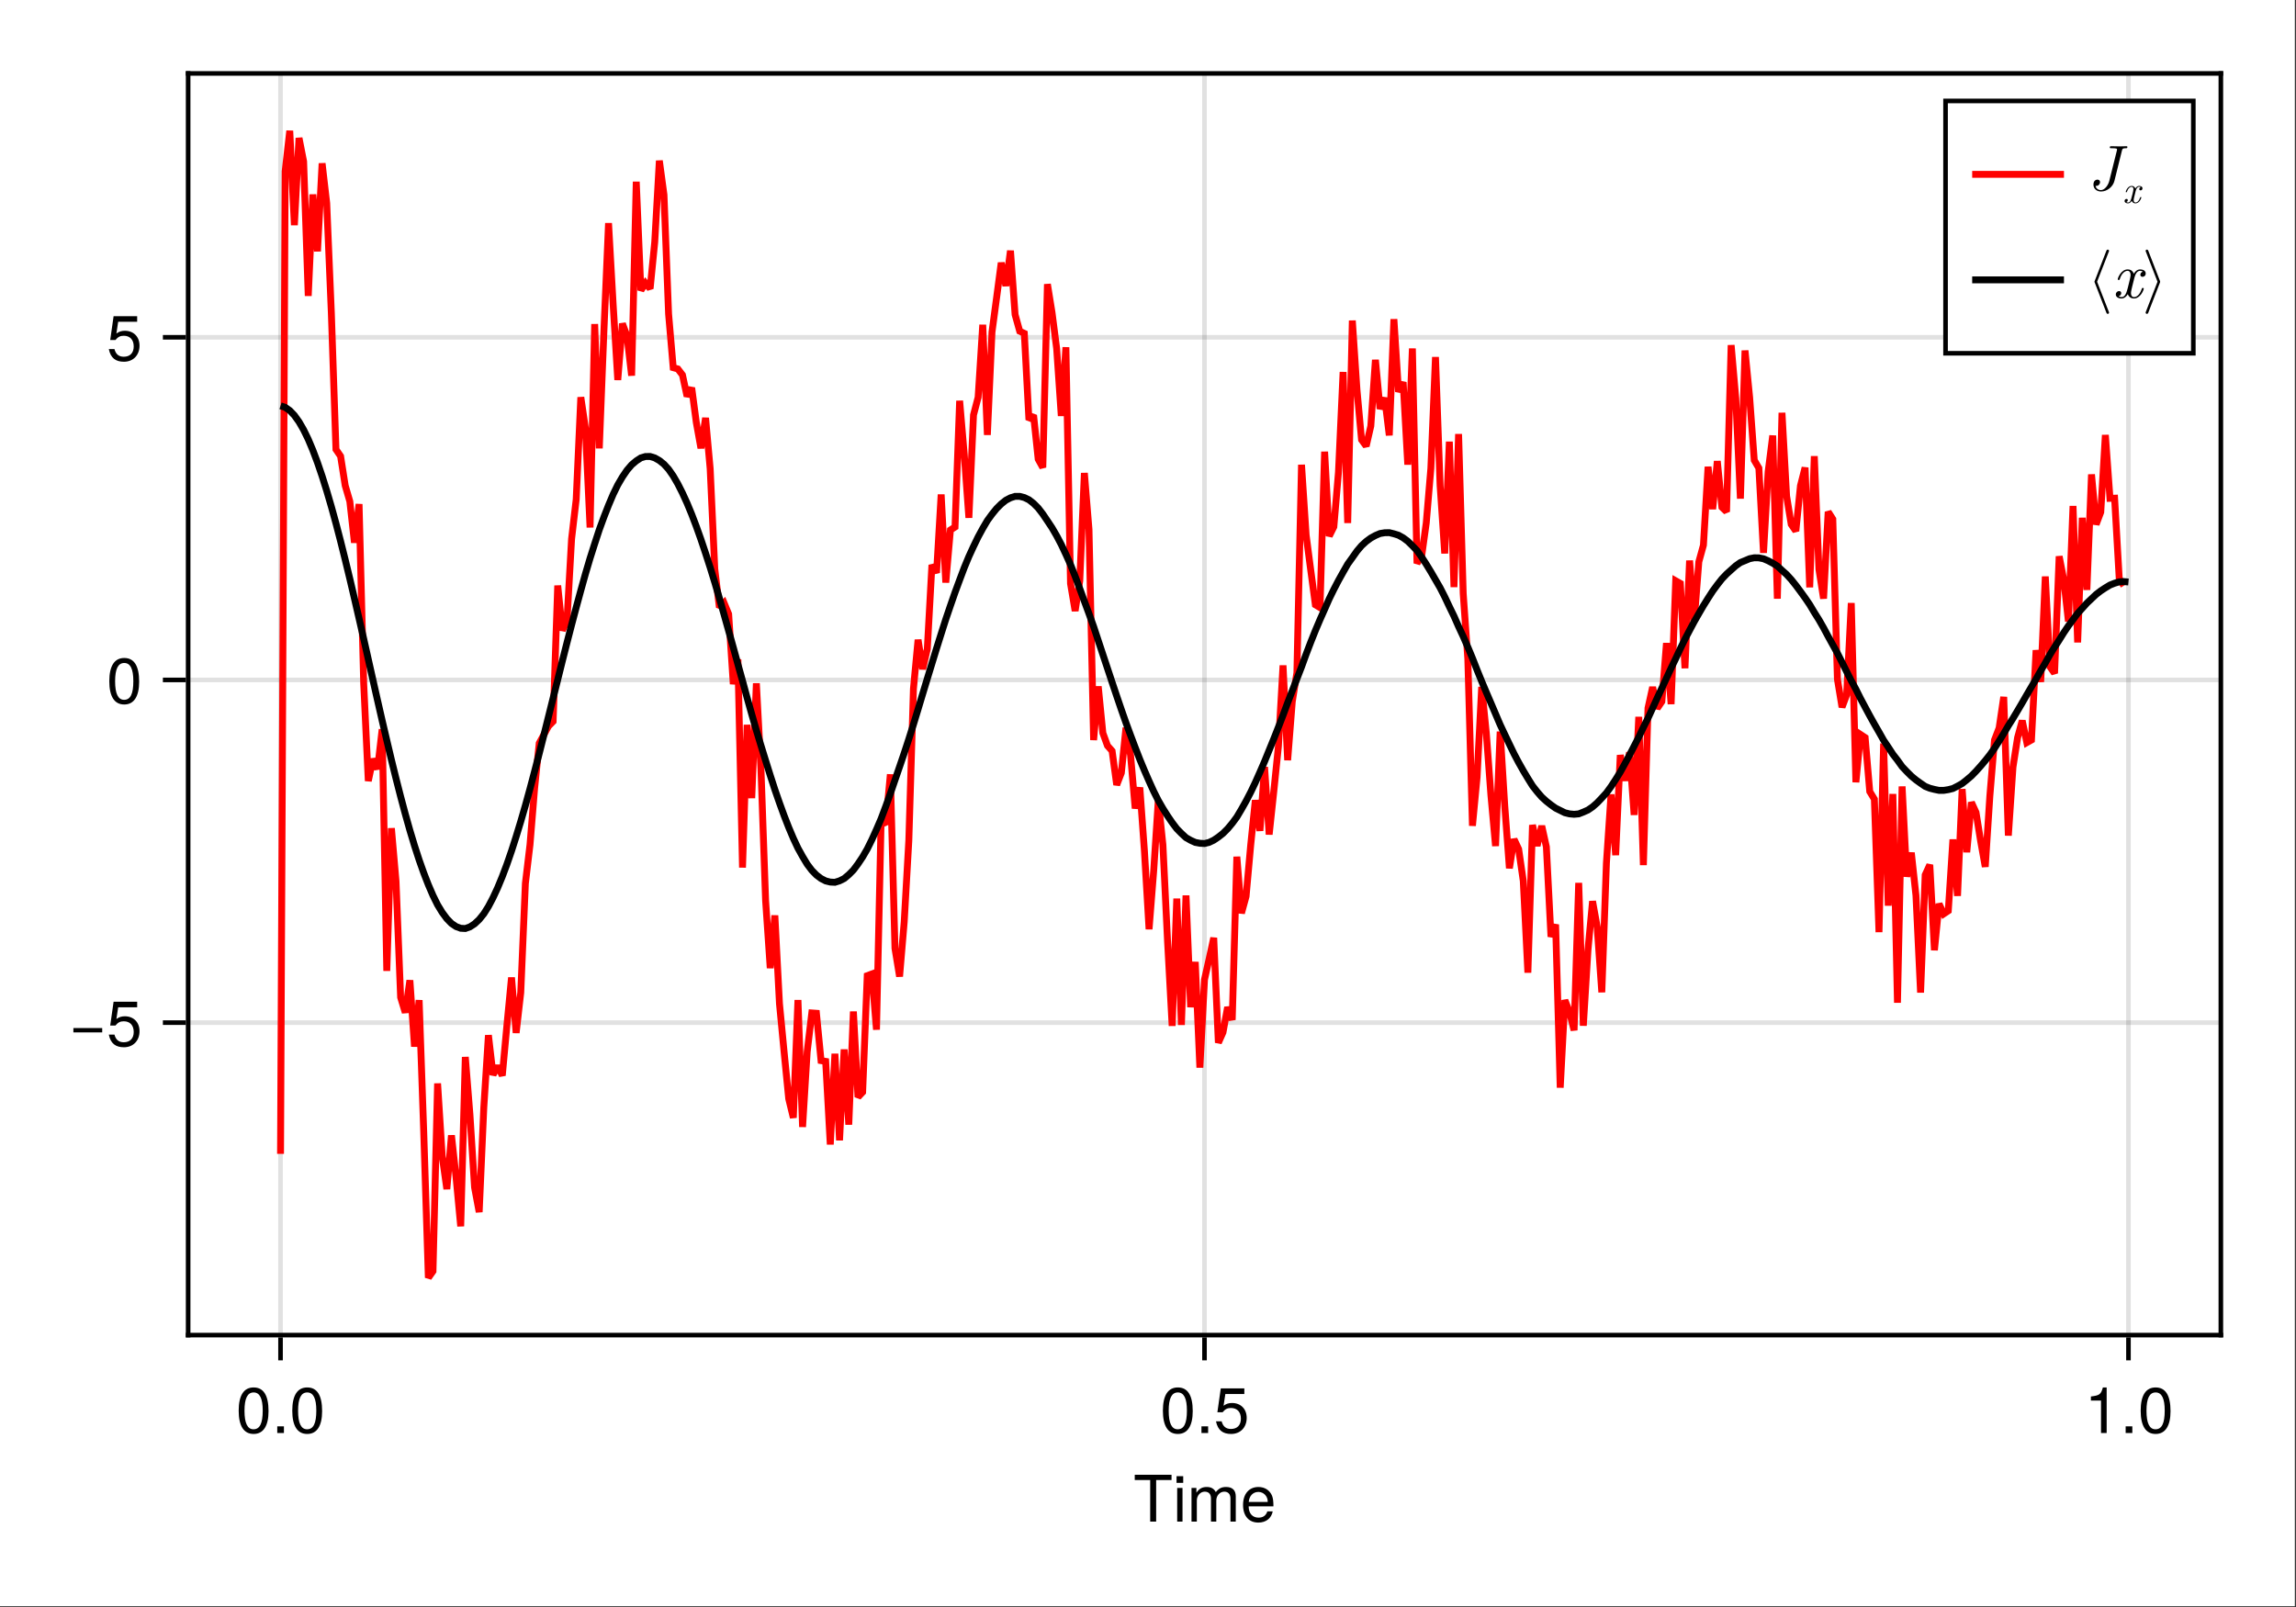 <?xml version="1.0" encoding="UTF-8"?>
<svg xmlns="http://www.w3.org/2000/svg" xmlns:xlink="http://www.w3.org/1999/xlink" width="667" height="467" viewBox="0 0 667 467">
<rect x="0" y="0" width="667" height="467" fill="#333333" stroke="none"/>
<defs>
<g>
<g id="glyph-0-0-9efe9c78">
<path d="M 11.078 -12.078 C 11.078 -12.078 6.609 -12.078 6.609 -12.078 C 6.609 -12.078 6.609 0 6.609 0 C 6.609 0 4.875 0 4.875 0 C 4.875 0 4.875 -12.078 4.875 -12.078 C 4.875 -12.078 0.391 -12.078 0.391 -12.078 C 0.391 -12.078 0.391 -13.609 0.391 -13.609 C 0.391 -13.609 11.078 -13.609 11.078 -13.609 C 11.078 -13.609 11.078 -12.078 11.078 -12.078 Z M 11.078 -12.078 "/>
</g>
<g id="glyph-0-1-9efe9c78">
<path d="M 2.859 0 C 2.859 0 1.312 0 1.312 0 C 1.312 0 1.312 -9.781 1.312 -9.781 C 1.312 -9.781 2.859 -9.781 2.859 -9.781 C 2.859 -9.781 2.859 0 2.859 0 Z M 3.062 -11.266 C 3.062 -11.266 1.125 -11.266 1.125 -11.266 C 1.125 -11.266 1.125 -13.203 1.125 -13.203 C 1.125 -13.203 3.062 -13.203 3.062 -13.203 C 3.062 -13.203 3.062 -11.266 3.062 -11.266 Z M 3.062 -11.266 "/>
</g>
<g id="glyph-0-2-9efe9c78">
<path d="M 14.188 0 C 14.188 0 12.641 0 12.641 0 C 12.641 0 12.641 -6.734 12.641 -6.734 C 12.641 -7.969 11.984 -8.703 10.844 -8.703 C 9.578 -8.703 8.531 -7.562 8.531 -6.141 C 8.531 -6.141 8.531 0 8.531 0 C 8.531 0 6.984 0 6.984 0 C 6.984 0 6.984 -6.734 6.984 -6.734 C 6.984 -7.984 6.328 -8.703 5.172 -8.703 C 3.906 -8.703 2.875 -7.562 2.875 -6.141 C 2.875 -6.141 2.875 0 2.875 0 C 2.875 0 1.328 0 1.328 0 C 1.328 0 1.328 -9.781 1.328 -9.781 C 1.328 -9.781 2.75 -9.781 2.75 -9.781 C 2.75 -9.781 2.75 -8.406 2.75 -8.406 C 3.578 -9.578 4.438 -10.062 5.75 -10.062 C 7.016 -10.062 7.812 -9.609 8.391 -8.578 C 9.297 -9.672 10.078 -10.062 11.391 -10.062 C 13.219 -10.062 14.188 -9.094 14.188 -7.344 C 14.188 -7.344 14.188 0 14.188 0 Z M 14.188 0 "/>
</g>
<g id="glyph-0-3-9efe9c78">
<path d="M 9.578 -4.438 C 9.578 -4.438 2.375 -4.438 2.375 -4.438 C 2.406 -2.203 3.625 -1.156 5.25 -1.156 C 6.5 -1.156 7.375 -1.688 7.812 -2.969 C 7.812 -2.969 9.375 -2.969 9.375 -2.969 C 8.984 -0.984 7.438 0.281 5.188 0.281 C 2.453 0.281 0.75 -1.625 0.75 -4.844 C 0.75 -8.047 2.5 -10.062 5.234 -10.062 C 7.062 -10.062 8.547 -9.094 9.188 -7.484 C 9.469 -6.766 9.578 -5.859 9.578 -4.438 Z M 7.922 -5.828 C 7.922 -7.359 6.734 -8.625 5.203 -8.625 C 3.641 -8.625 2.547 -7.453 2.406 -5.719 C 2.406 -5.719 7.891 -5.719 7.891 -5.719 C 7.922 -5.75 7.922 -5.828 7.922 -5.828 Z M 7.922 -5.828 "/>
</g>
<g id="glyph-1-0-9efe9c78">
<path d="M 9.469 -6.359 C 9.469 -2.016 7.938 0.281 5.141 0.281 C 2.297 0.281 0.797 -2.016 0.797 -6.484 C 0.797 -10.922 2.281 -13.234 5.141 -13.234 C 8.016 -13.234 9.469 -10.953 9.469 -6.359 Z M 7.781 -6.516 C 7.781 -10.062 6.906 -11.781 5.141 -11.781 C 3.359 -11.781 2.484 -10.078 2.484 -6.453 C 2.484 -2.844 3.359 -1.078 5.094 -1.078 C 6.922 -1.078 7.781 -2.766 7.781 -6.516 Z M 7.781 -6.516 "/>
</g>
<g id="glyph-2-0-9efe9c78">
<path d="M 3.562 0 C 3.562 0 1.625 0 1.625 0 C 1.625 0 1.625 -1.938 1.625 -1.938 C 1.625 -1.938 3.562 -1.938 3.562 -1.938 C 3.562 -1.938 3.562 0 3.562 0 Z M 3.562 0 "/>
</g>
<g id="glyph-3-0-9efe9c78">
<path d="M 9.469 -6.359 C 9.469 -2.016 7.938 0.281 5.141 0.281 C 2.297 0.281 0.797 -2.016 0.797 -6.484 C 0.797 -10.922 2.281 -13.234 5.141 -13.234 C 8.016 -13.234 9.469 -10.953 9.469 -6.359 Z M 7.781 -6.516 C 7.781 -10.062 6.906 -11.781 5.141 -11.781 C 3.359 -11.781 2.484 -10.078 2.484 -6.453 C 2.484 -2.844 3.359 -1.078 5.094 -1.078 C 6.922 -1.078 7.781 -2.766 7.781 -6.516 Z M 7.781 -6.516 "/>
</g>
<g id="glyph-4-0-9efe9c78">
<path d="M 9.469 -6.359 C 9.469 -2.016 7.938 0.281 5.141 0.281 C 2.297 0.281 0.797 -2.016 0.797 -6.484 C 0.797 -10.922 2.281 -13.234 5.141 -13.234 C 8.016 -13.234 9.469 -10.953 9.469 -6.359 Z M 7.781 -6.516 C 7.781 -10.062 6.906 -11.781 5.141 -11.781 C 3.359 -11.781 2.484 -10.078 2.484 -6.453 C 2.484 -2.844 3.359 -1.078 5.094 -1.078 C 6.922 -1.078 7.781 -2.766 7.781 -6.516 Z M 7.781 -6.516 "/>
</g>
<g id="glyph-5-0-9efe9c78">
<path d="M 3.562 0 C 3.562 0 1.625 0 1.625 0 C 1.625 0 1.625 -1.938 1.625 -1.938 C 1.625 -1.938 3.562 -1.938 3.562 -1.938 C 3.562 -1.938 3.562 0 3.562 0 Z M 3.562 0 "/>
</g>
<g id="glyph-5-1-9efe9c78">
<path d="M 9.578 -4.391 C 9.578 -1.594 7.719 0.281 5.047 0.281 C 2.688 0.281 1.188 -0.766 0.656 -3.391 C 0.656 -3.391 2.297 -3.391 2.297 -3.391 C 2.688 -1.906 3.562 -1.172 5 -1.172 C 6.797 -1.172 7.891 -2.266 7.891 -4.156 C 7.891 -6.125 6.781 -7.266 5 -7.266 C 3.984 -7.266 3.344 -6.953 2.578 -6.031 C 2.578 -6.031 1.062 -6.031 1.062 -6.031 C 1.062 -6.031 2.047 -12.953 2.047 -12.953 C 2.047 -12.953 8.891 -12.953 8.891 -12.953 C 8.891 -12.953 8.891 -11.328 8.891 -11.328 C 8.891 -11.328 3.375 -11.328 3.375 -11.328 C 3.375 -11.328 2.859 -7.922 2.859 -7.922 C 3.625 -8.484 4.375 -8.719 5.297 -8.719 C 7.844 -8.719 9.578 -7 9.578 -4.391 Z M 9.578 -4.391 "/>
</g>
<g id="glyph-5-2-9efe9c78">
<path d="M 6.484 0 C 6.484 0 4.844 0 4.844 0 C 4.844 0 4.844 -9.422 4.844 -9.422 C 4.844 -9.422 1.906 -9.422 1.906 -9.422 C 1.906 -9.422 1.906 -10.609 1.906 -10.609 C 4.438 -10.922 4.812 -11.203 5.391 -13.234 C 5.391 -13.234 6.484 -13.234 6.484 -13.234 C 6.484 -13.234 6.484 0 6.484 0 Z M 6.484 0 "/>
</g>
<g id="glyph-6-0-9efe9c78">
<path d="M 9.469 -6.359 C 9.469 -2.016 7.938 0.281 5.141 0.281 C 2.297 0.281 0.797 -2.016 0.797 -6.484 C 0.797 -10.922 2.281 -13.234 5.141 -13.234 C 8.016 -13.234 9.469 -10.953 9.469 -6.359 Z M 7.781 -6.516 C 7.781 -10.062 6.906 -11.781 5.141 -11.781 C 3.359 -11.781 2.484 -10.078 2.484 -6.453 C 2.484 -2.844 3.359 -1.078 5.094 -1.078 C 6.922 -1.078 7.781 -2.766 7.781 -6.516 Z M 7.781 -6.516 "/>
</g>
<g id="glyph-7-0-9efe9c78">
<path d="M 9.641 -4.031 C 9.641 -4.031 1.266 -4.031 1.266 -4.031 C 1.266 -4.031 1.266 -5.297 1.266 -5.297 C 1.266 -5.297 9.641 -5.297 9.641 -5.297 C 9.641 -5.297 9.641 -4.031 9.641 -4.031 Z M 9.641 -4.031 "/>
</g>
<g id="glyph-8-0-9efe9c78">
<path d="M 9.578 -4.391 C 9.578 -1.594 7.719 0.281 5.047 0.281 C 2.688 0.281 1.188 -0.766 0.656 -3.391 C 0.656 -3.391 2.297 -3.391 2.297 -3.391 C 2.688 -1.906 3.562 -1.172 5 -1.172 C 6.797 -1.172 7.891 -2.266 7.891 -4.156 C 7.891 -6.125 6.781 -7.266 5 -7.266 C 3.984 -7.266 3.344 -6.953 2.578 -6.031 C 2.578 -6.031 1.062 -6.031 1.062 -6.031 C 1.062 -6.031 2.047 -12.953 2.047 -12.953 C 2.047 -12.953 8.891 -12.953 8.891 -12.953 C 8.891 -12.953 8.891 -11.328 8.891 -11.328 C 8.891 -11.328 3.375 -11.328 3.375 -11.328 C 3.375 -11.328 2.859 -7.922 2.859 -7.922 C 3.625 -8.484 4.375 -8.719 5.297 -8.719 C 7.844 -8.719 9.578 -7 9.578 -4.391 Z M 9.578 -4.391 "/>
</g>
<g id="glyph-8-1-9efe9c78">
<path d="M 9.469 -6.359 C 9.469 -2.016 7.938 0.281 5.141 0.281 C 2.297 0.281 0.797 -2.016 0.797 -6.484 C 0.797 -10.922 2.281 -13.234 5.141 -13.234 C 8.016 -13.234 9.469 -10.953 9.469 -6.359 Z M 7.781 -6.516 C 7.781 -10.062 6.906 -11.781 5.141 -11.781 C 3.359 -11.781 2.484 -10.078 2.484 -6.453 C 2.484 -2.844 3.359 -1.078 5.094 -1.078 C 6.922 -1.078 7.781 -2.766 7.781 -6.516 Z M 7.781 -6.516 "/>
</g>
<g id="glyph-9-0-9efe9c78">
<path d="M 9.578 -4.391 C 9.578 -1.594 7.719 0.281 5.047 0.281 C 2.688 0.281 1.188 -0.766 0.656 -3.391 C 0.656 -3.391 2.297 -3.391 2.297 -3.391 C 2.688 -1.906 3.562 -1.172 5 -1.172 C 6.797 -1.172 7.891 -2.266 7.891 -4.156 C 7.891 -6.125 6.781 -7.266 5 -7.266 C 3.984 -7.266 3.344 -6.953 2.578 -6.031 C 2.578 -6.031 1.062 -6.031 1.062 -6.031 C 1.062 -6.031 2.047 -12.953 2.047 -12.953 C 2.047 -12.953 8.891 -12.953 8.891 -12.953 C 8.891 -12.953 8.891 -11.328 8.891 -11.328 C 8.891 -11.328 3.375 -11.328 3.375 -11.328 C 3.375 -11.328 2.859 -7.922 2.859 -7.922 C 3.625 -8.484 4.375 -8.719 5.297 -8.719 C 7.844 -8.719 9.578 -7 9.578 -4.391 Z M 9.578 -4.391 "/>
</g>
<g id="glyph-10-0-9efe9c78">
<path d="M 11.609 -12.531 C 11.609 -12.703 11.5 -12.75 11.359 -12.75 C 10.734 -12.75 10.062 -12.703 9.422 -12.703 C 8.594 -12.703 7.719 -12.75 6.891 -12.75 C 6.719 -12.75 6.5 -12.75 6.5 -12.391 C 6.5 -12.172 6.672 -12.172 6.969 -12.172 L 7.188 -12.172 C 7.5 -12.172 7.719 -12.172 8.047 -12.141 C 8.453 -12.078 8.609 -12.062 8.609 -11.781 C 8.609 -11.703 8.609 -11.672 8.531 -11.406 L 6.359 -2.703 C 6.016 -1.312 4.953 0 3.922 0 C 3.156 0 2.5 -0.469 2.359 -1.234 C 2.391 -1.219 2.422 -1.219 2.562 -1.219 C 3.266 -1.219 3.672 -1.844 3.672 -2.312 C 3.672 -2.797 3.312 -3.047 2.906 -3.047 C 2.859 -3.047 1.75 -3.047 1.75 -1.609 C 1.75 -0.344 2.766 0.406 3.953 0.406 C 5.719 0.406 7.438 -0.984 7.844 -2.688 L 10.031 -11.5 C 10.156 -12.031 10.281 -12.172 11.125 -12.172 C 11.406 -12.172 11.609 -12.172 11.609 -12.531 Z M 11.609 -12.531 "/>
</g>
<g id="glyph-11-0-9efe9c78">
<path d="M 5.469 -1.609 C 5.469 -1.719 5.375 -1.719 5.297 -1.719 C 5.172 -1.719 5.156 -1.703 5.094 -1.531 C 4.797 -0.562 4.234 -0.125 3.766 -0.125 C 3.547 -0.125 3.234 -0.25 3.234 -0.844 C 3.234 -1.109 3.359 -1.594 3.453 -1.969 L 3.828 -3.5 C 3.984 -4.094 4.297 -4.703 4.812 -4.703 C 4.844 -4.703 5.125 -4.703 5.312 -4.547 C 4.859 -4.438 4.859 -4.016 4.859 -4.016 C 4.859 -3.859 4.969 -3.656 5.25 -3.656 C 5.453 -3.656 5.797 -3.812 5.797 -4.25 C 5.797 -4.812 5.156 -4.953 4.828 -4.953 C 4.219 -4.953 3.844 -4.406 3.734 -4.188 C 3.484 -4.859 2.938 -4.953 2.656 -4.953 C 1.531 -4.953 0.938 -3.484 0.938 -3.219 C 0.938 -3.109 1.047 -3.109 1.094 -3.109 C 1.25 -3.109 1.25 -3.125 1.297 -3.312 C 1.609 -4.266 2.188 -4.703 2.625 -4.703 C 2.953 -4.703 3.172 -4.453 3.172 -4 C 3.172 -3.734 3.031 -3.188 2.938 -2.766 L 2.672 -1.75 C 2.5 -1.016 2.266 -0.125 1.594 -0.125 C 1.562 -0.125 1.281 -0.125 1.094 -0.281 C 1.438 -0.375 1.531 -0.656 1.531 -0.812 C 1.531 -1.109 1.297 -1.172 1.156 -1.172 C 0.875 -1.172 0.594 -0.938 0.594 -0.578 C 0.594 -0.141 1.062 0.125 1.578 0.125 C 2.125 0.125 2.484 -0.297 2.672 -0.641 C 2.906 0 3.453 0.125 3.734 0.125 C 4.891 0.125 5.469 -1.375 5.469 -1.609 Z M 5.469 -1.609 "/>
</g>
<g id="glyph-12-0-9efe9c78">
<path d="M 6.281 4.297 C 6.281 4.234 6.281 4.203 6.25 4.156 L 2.812 -4.672 L 6.25 -13.5 C 6.281 -13.531 6.281 -13.578 6.281 -13.625 C 6.281 -13.844 6.109 -14 5.906 -14 C 5.75 -14 5.609 -13.906 5.547 -13.766 L 2.078 -4.797 C 2.047 -4.766 2.047 -4.719 2.047 -4.672 C 2.047 -4.609 2.047 -4.578 2.078 -4.531 L 5.547 4.422 C 5.609 4.578 5.75 4.672 5.906 4.672 C 6.109 4.672 6.281 4.5 6.281 4.297 Z M 6.281 4.297 "/>
</g>
<g id="glyph-13-0-9efe9c78">
<path d="M 9.109 -2.672 C 9.109 -2.859 8.969 -2.859 8.828 -2.859 C 8.609 -2.859 8.594 -2.844 8.5 -2.547 C 7.984 -0.938 7.062 -0.203 6.281 -0.203 C 5.906 -0.203 5.391 -0.422 5.391 -1.406 C 5.391 -1.844 5.609 -2.656 5.75 -3.281 L 6.391 -5.844 C 6.641 -6.812 7.156 -7.844 8.031 -7.844 C 8.078 -7.844 8.547 -7.844 8.844 -7.578 C 8.109 -7.391 8.109 -6.688 8.109 -6.688 C 8.109 -6.438 8.266 -6.094 8.75 -6.094 C 9.094 -6.094 9.672 -6.344 9.672 -7.078 C 9.672 -8.031 8.594 -8.25 8.047 -8.25 C 7.016 -8.25 6.406 -7.344 6.219 -6.984 C 5.812 -8.109 4.891 -8.25 4.422 -8.25 C 2.562 -8.25 1.547 -5.812 1.547 -5.375 C 1.547 -5.188 1.734 -5.188 1.828 -5.188 C 2.078 -5.188 2.078 -5.203 2.172 -5.516 C 2.672 -7.109 3.641 -7.844 4.391 -7.844 C 4.922 -7.844 5.281 -7.406 5.281 -6.672 C 5.281 -6.219 5.062 -5.297 4.891 -4.609 L 4.469 -2.906 C 4.156 -1.703 3.766 -0.203 2.656 -0.203 C 2.594 -0.203 2.141 -0.203 1.828 -0.469 C 2.391 -0.609 2.562 -1.078 2.562 -1.359 C 2.562 -1.844 2.172 -1.953 1.922 -1.953 C 1.453 -1.953 0.984 -1.562 0.984 -0.953 C 0.984 -0.219 1.781 0.203 2.625 0.203 C 3.531 0.203 4.141 -0.5 4.469 -1.062 C 4.844 0 5.75 0.203 6.234 0.203 C 8.156 0.203 9.109 -2.297 9.109 -2.672 Z M 9.109 -2.672 "/>
</g>
<g id="glyph-14-0-9efe9c78">
<path d="M 5.188 -4.797 L 1.719 -13.766 C 1.656 -13.906 1.516 -14 1.359 -14 C 1.156 -14 0.984 -13.844 0.984 -13.625 C 0.984 -13.578 0.984 -13.531 1.016 -13.5 L 4.438 -4.672 L 1.016 4.156 C 0.984 4.203 0.984 4.234 0.984 4.297 C 0.984 4.5 1.156 4.672 1.359 4.672 C 1.516 4.672 1.656 4.578 1.719 4.422 L 5.188 -4.531 C 5.203 -4.578 5.203 -4.609 5.203 -4.672 C 5.203 -4.719 5.203 -4.766 5.188 -4.797 Z M 5.188 -4.797 "/>
</g>
</g>
</defs>
<path fill-rule="nonzero" fill="rgb(100%, 100%, 100%)" fill-opacity="1" d="M 0 0 L 666.668 0 L 666.668 466.668 L 0 466.668 Z M 0 0 "/>
<path fill-rule="nonzero" fill="rgb(100%, 100%, 100%)" fill-opacity="1" d="M 54.668 388 L 645.336 388 L 645.336 21.332 L 54.668 21.332 Z M 54.668 388 "/>
<path fill="none" stroke-width="1" stroke-linecap="butt" stroke-linejoin="miter" stroke="rgb(0%, 0%, 0%)" stroke-opacity="0.12" stroke-miterlimit="1.155" d="M 61.137 291 L 61.137 15.999 " transform="matrix(1.333, 0, 0, 1.333, 0, 0)"/>
<path fill="none" stroke-width="1" stroke-linecap="butt" stroke-linejoin="miter" stroke="rgb(0%, 0%, 0%)" stroke-opacity="0.12" stroke-miterlimit="1.155" d="M 262.5 291 L 262.5 15.999 " transform="matrix(1.333, 0, 0, 1.333, 0, 0)"/>
<path fill="none" stroke-width="1" stroke-linecap="butt" stroke-linejoin="miter" stroke="rgb(0%, 0%, 0%)" stroke-opacity="0.12" stroke-miterlimit="1.155" d="M 463.863 291 L 463.863 15.999 " transform="matrix(1.333, 0, 0, 1.333, 0, 0)"/>
<path fill="none" stroke-width="1" stroke-linecap="butt" stroke-linejoin="miter" stroke="rgb(0%, 0%, 0%)" stroke-opacity="0.12" stroke-miterlimit="1.155" d="M 41.001 222.891 L 483.999 222.891 " transform="matrix(1.333, 0, 0, 1.333, 0, 0)"/>
<path fill="none" stroke-width="1" stroke-linecap="butt" stroke-linejoin="miter" stroke="rgb(0%, 0%, 0%)" stroke-opacity="0.12" stroke-miterlimit="1.155" d="M 41.001 148.201 L 483.999 148.201 " transform="matrix(1.333, 0, 0, 1.333, 0, 0)"/>
<path fill="none" stroke-width="1" stroke-linecap="butt" stroke-linejoin="miter" stroke="rgb(0%, 0%, 0%)" stroke-opacity="0.12" stroke-miterlimit="1.155" d="M 41.001 73.512 L 483.999 73.512 " transform="matrix(1.333, 0, 0, 1.333, 0, 0)"/>
<g fill="rgb(0%, 0%, 0%)" fill-opacity="1">
<use xlink:href="#glyph-0-0-9efe9c78" x="329.261" y="442.091"/>
</g>
<g fill="rgb(0%, 0%, 0%)" fill-opacity="1">
<use xlink:href="#glyph-0-1-9efe9c78" x="340.667" y="442.091"/>
</g>
<g fill="rgb(0%, 0%, 0%)" fill-opacity="1">
<use xlink:href="#glyph-0-2-9efe9c78" x="344.811" y="442.091"/>
</g>
<g fill="rgb(0%, 0%, 0%)" fill-opacity="1">
<use xlink:href="#glyph-0-3-9efe9c78" x="360.36" y="442.091"/>
</g>
<g fill="rgb(0%, 0%, 0%)" fill-opacity="1">
<use xlink:href="#glyph-1-0-9efe9c78" x="68.542" y="416.344"/>
</g>
<g fill="rgb(0%, 0%, 0%)" fill-opacity="1">
<use xlink:href="#glyph-2-0-9efe9c78" x="78.92" y="416.344"/>
</g>
<g fill="rgb(0%, 0%, 0%)" fill-opacity="1">
<use xlink:href="#glyph-3-0-9efe9c78" x="84.11" y="416.344"/>
</g>
<g fill="rgb(0%, 0%, 0%)" fill-opacity="1">
<use xlink:href="#glyph-4-0-9efe9c78" x="337.027" y="416.344"/>
</g>
<g fill="rgb(0%, 0%, 0%)" fill-opacity="1">
<use xlink:href="#glyph-5-0-9efe9c78" x="347.405" y="416.344"/>
</g>
<g fill="rgb(0%, 0%, 0%)" fill-opacity="1">
<use xlink:href="#glyph-5-1-9efe9c78" x="352.595" y="416.344"/>
</g>
<g fill="rgb(0%, 0%, 0%)" fill-opacity="1">
<use xlink:href="#glyph-5-2-9efe9c78" x="605.512" y="416.344"/>
</g>
<g fill="rgb(0%, 0%, 0%)" fill-opacity="1">
<use xlink:href="#glyph-5-0-9efe9c78" x="615.89" y="416.344"/>
</g>
<g fill="rgb(0%, 0%, 0%)" fill-opacity="1">
<use xlink:href="#glyph-6-0-9efe9c78" x="621.08" y="416.344"/>
</g>
<g fill="rgb(0%, 0%, 0%)" fill-opacity="1">
<use xlink:href="#glyph-7-0-9efe9c78" x="20.053" y="303.991"/>
</g>
<g fill="rgb(0%, 0%, 0%)" fill-opacity="1">
<use xlink:href="#glyph-8-0-9efe9c78" x="30.955" y="303.991"/>
</g>
<g fill="rgb(0%, 0%, 0%)" fill-opacity="1">
<use xlink:href="#glyph-8-1-9efe9c78" x="30.955" y="204.405"/>
</g>
<g fill="rgb(0%, 0%, 0%)" fill-opacity="1">
<use xlink:href="#glyph-9-0-9efe9c78" x="30.955" y="104.819"/>
</g>
<path fill="none" stroke-width="1.5" stroke-linecap="butt" stroke-linejoin="miter" stroke="rgb(100%, 0%, 0%)" stroke-opacity="1" stroke-miterlimit="2" d="M 61.137 251.496 L 62.145 37.351 L 63.149 28.5 L 64.157 49.075 L 65.165 30.073 L 66.17 35.197 L 67.178 64.497 L 68.183 42.384 L 69.19 54.788 L 70.198 35.602 L 71.203 44.276 L 72.211 68.203 L 73.219 97.957 L 74.224 99.428 L 75.231 105.829 L 76.239 109.28 L 77.244 118.289 L 78.252 109.872 L 79.26 148.907 L 80.265 170.229 L 81.272 165.434 L 82.28 167.622 L 83.285 158.965 L 84.293 211.617 L 85.301 180.516 L 86.306 192.064 L 87.313 217.386 L 88.321 220.705 L 89.326 213.659 L 90.334 228.12 L 91.342 217.992 L 92.347 246.791 L 93.354 278.499 L 94.362 277.072 L 95.367 236.142 L 96.375 252.032 L 97.383 259.178 L 98.388 247.465 L 99.396 256.649 L 100.403 267.287 L 101.408 230.379 L 102.416 242.968 L 103.424 258.8 L 104.429 264.188 L 105.437 241.418 L 106.444 225.63 L 107.449 234.278 L 108.457 232.348 L 109.465 234.431 L 110.47 223.515 L 111.478 213.056 L 112.485 225.132 L 113.49 216.343 L 114.498 192.548 L 115.506 184.093 L 116.511 171.771 L 117.519 161.991 L 118.526 160.137 L 119.531 158.282 L 120.539 157.245 L 121.547 127.623 L 122.552 137.391 L 123.56 135.396 L 124.564 117.489 L 125.572 108.853 L 126.58 86.575 L 127.585 93.378 L 128.593 114.976 L 129.601 70.632 L 130.605 97.729 L 131.613 72.129 L 132.621 48.636 L 133.626 66.398 L 134.634 82.819 L 135.642 70.529 L 136.646 73.228 L 137.654 81.876 L 138.662 39.601 L 139.667 63.293 L 140.675 61.696 L 141.683 62.912 L 142.688 52.772 L 143.695 35.016 L 144.703 42.466 L 145.708 68.432 L 146.716 80.133 L 147.724 80.411 L 148.729 81.715 L 149.736 86.382 L 150.744 84.524 L 151.749 92.083 L 152.757 97.69 L 153.765 91.084 L 154.77 102.161 L 155.777 124.049 L 156.785 132.393 L 157.79 131.396 L 158.798 133.837 L 159.806 149.109 L 160.811 143.71 L 161.818 189.1 L 162.826 157.978 L 163.831 173.962 L 164.839 148.937 L 165.847 167.771 L 166.852 196.289 L 167.859 211.017 L 168.867 199.523 L 169.872 218.739 L 170.88 229.26 L 171.888 239.481 L 172.893 243.633 L 173.9 217.96 L 174.908 245.631 L 175.913 229.23 L 176.921 220.784 L 177.926 220.857 L 178.934 231.17 L 179.941 231.34 L 180.946 249.451 L 181.954 229.679 L 182.962 248.549 L 183.967 228.735 L 184.975 245.13 L 185.982 220.471 L 186.987 239.118 L 187.995 238.04 L 189.003 212.657 L 190.008 212.285 L 191.016 224.432 L 192.023 178.896 L 193.028 179.66 L 194.036 168.779 L 195.044 206.707 L 196.049 212.842 L 197.057 200.936 L 198.064 183.185 L 199.069 150.135 L 200.077 139.438 L 201.085 145.837 L 202.09 141.451 L 203.098 123.135 L 204.105 124.843 L 205.11 107.777 L 206.118 126.981 L 207.126 115.515 L 208.131 114.873 L 209.139 87.354 L 210.146 99.132 L 211.151 112.86 L 212.159 90.448 L 213.167 86.599 L 214.172 70.784 L 215.18 94.793 L 216.188 72.378 L 217.192 64.89 L 218.2 57.264 L 219.208 62.312 L 220.213 54.636 L 221.221 68.569 L 222.229 72.188 L 223.233 72.662 L 224.241 91.515 L 225.249 90.495 L 226.254 100.075 L 227.262 101.903 L 228.27 61.931 L 229.274 68.142 L 230.282 75.973 L 231.29 90.662 L 232.295 75.686 L 233.303 127.189 L 234.308 133.163 L 235.315 126.586 L 236.323 103.093 L 237.328 115.406 L 238.336 161.306 L 239.344 149.607 L 240.349 159.762 L 241.356 162.533 L 242.364 163.673 L 243.369 171.079 L 244.377 168.463 L 245.385 158.619 L 246.39 164.616 L 247.397 176.209 L 248.405 171.642 L 249.41 185.49 L 250.418 202.538 L 251.426 189.823 L 252.431 174.466 L 253.438 184.169 L 254.446 205.107 L 255.451 223.603 L 256.459 195.855 L 257.467 223.392 L 258.472 195.173 L 259.479 219.527 L 260.487 209.66 L 261.492 232.702 L 262.5 213.519 L 263.508 209.013 L 264.513 204.401 L 265.521 227.279 L 266.528 225.021 L 267.533 219.53 L 268.541 222.299 L 269.549 186.724 L 270.554 199.046 L 271.562 195.369 L 272.569 184.201 L 273.574 174.416 L 274.582 181.081 L 275.59 167.177 L 276.595 181.89 L 277.603 172.494 L 278.61 162.645 L 279.615 145.028 L 280.623 165.694 L 281.631 152.915 L 282.636 146.64 L 283.644 101.297 L 284.651 116.634 L 285.656 124.298 L 286.664 131.824 L 287.672 132.428 L 288.677 98.446 L 289.685 116.845 L 290.689 114.826 L 291.697 102.929 L 292.705 81.082 L 293.71 114 L 294.718 69.867 L 295.726 84.943 L 296.73 95.854 L 297.738 97.23 L 298.746 92.851 L 299.751 78.431 L 300.759 89.112 L 301.767 86.719 L 302.771 94.896 L 303.779 69.568 L 304.787 85.392 L 305.792 83.312 L 306.8 101.279 L 307.808 75.949 L 308.812 122.783 L 309.82 121.263 L 310.828 113.974 L 311.833 102.103 L 312.841 77.824 L 313.849 105.826 L 314.854 120.633 L 315.861 96.258 L 316.869 127.963 L 317.874 94.6 L 318.882 129.346 L 319.89 143.613 L 320.895 179.991 L 321.902 169.409 L 322.91 149.719 L 323.915 159.788 L 324.923 173.338 L 325.931 184.403 L 326.936 159.46 L 327.943 175.731 L 328.951 189.249 L 329.956 182.924 L 330.964 185.071 L 331.972 192.018 L 332.977 212.007 L 333.984 179.821 L 334.992 184.362 L 335.997 180.018 L 337.005 184.582 L 338.013 204.176 L 339.018 201.504 L 340.025 237.07 L 341.033 217.995 L 342.038 220.538 L 343.046 224.566 L 344.051 192.431 L 345.059 223.564 L 346.066 207.146 L 347.071 196.427 L 348.079 202.031 L 349.087 216.281 L 350.092 188.121 L 351.1 173.147 L 352.107 186.39 L 353.112 164.575 L 354.12 170.156 L 355.128 163.998 L 356.133 177.621 L 357.141 156.243 L 358.148 188.561 L 359.153 154.342 L 360.161 149.769 L 361.169 154.392 L 362.174 152.912 L 363.182 140.168 L 364.189 153.472 L 365.194 126.592 L 366.202 127.163 L 367.21 145.652 L 368.215 122.177 L 369.223 135.428 L 370.23 122.461 L 371.235 118.816 L 372.243 101.736 L 373.251 110.965 L 374.256 100.503 L 375.264 110.561 L 376.271 111.527 L 377.276 75.226 L 378.284 86.804 L 379.292 108.683 L 380.297 76.395 L 381.305 86.64 L 382.312 100.312 L 383.317 102.029 L 384.325 120.504 L 385.333 102.858 L 386.338 94.931 L 387.346 130.485 L 388.354 89.971 L 389.358 108.111 L 390.366 114.29 L 391.374 115.749 L 392.379 105.882 L 393.387 101.912 L 394.395 128.021 L 395.399 99.428 L 396.407 124.081 L 397.415 130.471 L 398.42 111.557 L 399.428 113.139 L 400.433 148.02 L 401.44 154.14 L 402.448 151.453 L 403.453 131.435 L 404.461 170.499 L 405.469 160.093 L 406.474 160.758 L 407.481 172.523 L 408.489 174.179 L 409.494 203.174 L 410.502 162.05 L 411.51 197.402 L 412.515 173.057 L 413.522 218.563 L 414.53 171.41 L 415.535 191.077 L 416.543 185.854 L 417.551 195.176 L 418.556 216.34 L 419.563 190.702 L 420.571 188.493 L 421.576 207.111 L 422.584 196.995 L 423.592 199.192 L 424.597 198.521 L 425.604 182.968 L 426.612 195.267 L 427.617 171.984 L 428.625 185.754 L 429.633 174.873 L 430.638 177.07 L 431.646 183.311 L 432.653 188.933 L 433.658 173.479 L 434.666 161.3 L 435.674 158.678 L 436.679 151.898 L 437.687 182.127 L 438.694 167.197 L 439.699 160.77 L 440.707 157.066 L 441.715 161.854 L 442.72 161.288 L 443.728 141.724 L 444.735 148.635 L 445.74 125.654 L 446.748 145.315 L 447.756 146.754 L 448.761 121.254 L 449.769 126.387 L 450.776 135.448 L 451.781 110.282 L 452.789 140.027 L 453.797 112.857 L 454.802 128.572 L 455.81 103.4 L 456.814 114.305 L 457.822 111.636 L 458.83 94.808 L 459.835 108.618 L 460.843 108.586 L 461.851 126.079 L 462.855 127.661 " transform="matrix(1.333, 0, 0, 1.333, 0, 0)"/>
<path fill="none" stroke-width="1.5" stroke-linecap="butt" stroke-linejoin="miter" stroke="rgb(0%, 0%, 0%)" stroke-opacity="1" stroke-miterlimit="2" d="M 61.137 88.45 L 62.145 88.781 L 63.149 89.481 L 64.157 90.533 L 65.165 91.942 L 66.17 93.683 L 67.178 95.751 L 68.183 98.139 L 69.19 100.816 L 70.198 103.772 L 71.203 106.978 L 72.211 110.42 L 73.219 114.085 L 74.224 117.955 L 75.231 121.986 L 76.239 126.158 L 77.244 130.438 L 78.252 134.81 L 79.26 139.228 L 80.265 143.704 L 81.272 148.195 L 82.28 152.651 L 83.285 157.055 L 84.293 161.358 L 85.301 165.609 L 86.306 169.693 L 87.313 173.628 L 88.321 177.407 L 89.326 180.981 L 90.334 184.318 L 91.342 187.427 L 92.347 190.26 L 93.354 192.853 L 94.362 195.193 L 95.367 197.227 L 96.375 198.882 L 97.383 200.241 L 98.388 201.272 L 99.396 201.958 L 100.403 202.327 L 101.408 202.38 L 102.416 202.022 L 103.424 201.366 L 104.429 200.423 L 105.437 199.175 L 106.444 197.578 L 107.449 195.665 L 108.457 193.494 L 109.465 191.054 L 110.47 188.388 L 111.478 185.467 L 112.485 182.326 L 113.49 179.033 L 114.498 175.559 L 115.506 171.899 L 116.511 168.108 L 117.519 164.218 L 118.526 160.233 L 119.531 156.208 L 120.539 152.162 L 121.547 148.128 L 122.552 144.07 L 123.56 140.095 L 124.564 136.21 L 125.572 132.396 L 126.58 128.692 L 127.585 125.086 L 128.593 121.676 L 129.601 118.515 L 130.605 115.45 L 131.613 112.696 L 132.621 110.124 L 133.626 107.745 L 134.634 105.683 L 135.642 103.957 L 136.646 102.483 L 137.654 101.309 L 138.662 100.456 L 139.667 99.8 L 140.675 99.501 L 141.683 99.492 L 142.688 99.8 L 143.695 100.371 L 144.703 101.177 L 145.708 102.281 L 146.716 103.729 L 147.724 105.472 L 148.729 107.461 L 149.736 109.664 L 150.744 112.104 L 151.749 114.741 L 152.757 117.568 L 153.765 120.58 L 154.77 123.688 L 155.777 126.961 L 156.785 130.395 L 157.79 133.919 L 158.798 137.505 L 159.806 141.108 L 160.811 144.776 L 161.818 148.397 L 162.826 152.115 L 163.831 155.678 L 164.839 159.193 L 165.847 162.513 L 166.852 165.773 L 167.859 168.987 L 168.867 172.102 L 169.872 174.993 L 170.88 177.759 L 171.888 180.343 L 172.893 182.719 L 173.9 184.869 L 174.908 186.686 L 175.913 188.358 L 176.921 189.694 L 177.926 190.726 L 178.934 191.487 L 179.941 192.006 L 180.946 192.255 L 181.954 192.308 L 182.962 191.994 L 183.967 191.493 L 184.975 190.652 L 185.982 189.639 L 186.987 188.291 L 187.995 186.785 L 189.003 185.048 L 190.008 183.018 L 191.016 180.791 L 192.023 178.45 L 193.028 175.775 L 194.036 172.969 L 195.044 170.021 L 196.049 167.104 L 197.057 164.15 L 198.064 161.08 L 199.069 157.901 L 200.077 154.585 L 201.085 151.23 L 202.09 147.923 L 203.098 144.621 L 204.105 141.331 L 205.11 138.138 L 206.118 134.977 L 207.126 132.012 L 208.131 129.126 L 209.139 126.398 L 210.146 123.727 L 211.151 121.295 L 212.159 119.104 L 213.167 117.026 L 214.172 115.175 L 215.18 113.464 L 216.188 112.078 L 217.192 110.842 L 218.2 109.84 L 219.208 109.034 L 220.213 108.504 L 221.221 108.188 L 222.229 108.188 L 223.233 108.445 L 224.241 108.932 L 225.249 109.72 L 226.254 110.73 L 227.262 112.037 L 228.27 113.531 L 229.274 115.043 L 230.282 116.777 L 231.29 118.693 L 232.295 120.829 L 233.303 123.062 L 234.308 125.607 L 235.315 128.294 L 236.323 131.045 L 237.328 133.758 L 238.336 136.567 L 239.344 139.623 L 240.349 142.644 L 242.364 148.714 L 243.369 151.711 L 244.377 154.667 L 245.385 157.538 L 246.39 160.266 L 247.397 162.926 L 248.405 165.519 L 249.41 167.938 L 250.418 170.25 L 251.426 172.477 L 252.431 174.475 L 253.438 176.224 L 254.446 177.82 L 255.451 179.291 L 256.459 180.624 L 257.467 181.649 L 258.472 182.578 L 259.479 183.152 L 260.487 183.609 L 261.492 183.797 L 262.5 183.853 L 263.508 183.606 L 264.513 183.129 L 265.521 182.446 L 266.528 181.652 L 267.533 180.65 L 268.541 179.443 L 269.549 178.084 L 270.554 176.388 L 271.562 174.598 L 272.569 172.664 L 273.574 170.561 L 274.582 168.299 L 275.59 165.973 L 276.595 163.503 L 277.603 161.036 L 278.61 158.487 L 279.615 155.889 L 280.623 153.167 L 281.631 150.56 L 282.636 147.961 L 283.644 145.354 L 284.651 142.579 L 285.656 139.957 L 286.664 137.435 L 287.672 135.056 L 288.677 132.8 L 289.685 130.512 L 290.689 128.461 L 291.697 126.524 L 292.705 124.714 L 293.71 122.953 L 294.718 121.547 L 295.726 120.117 L 296.73 118.937 L 297.738 118.008 L 298.746 117.267 L 299.751 116.716 L 300.759 116.285 L 301.767 116.118 L 302.771 116.098 L 303.779 116.344 L 304.787 116.657 L 305.792 117.22 L 306.8 117.967 L 307.808 118.954 L 308.812 120 L 309.82 121.415 L 310.828 122.979 L 311.833 124.626 L 312.841 126.366 L 313.849 128.109 L 314.854 130.078 L 315.861 132.214 L 316.869 134.285 L 317.874 136.564 L 318.882 138.724 L 319.89 141.038 L 320.895 143.452 L 321.902 146.03 L 322.91 148.506 L 323.915 150.894 L 324.923 153.246 L 325.931 155.607 L 326.936 157.966 L 327.943 160.096 L 328.951 162.211 L 329.956 164.291 L 330.964 166.195 L 331.972 167.985 L 332.977 169.658 L 333.984 171.278 L 334.992 172.562 L 335.997 173.722 L 337.005 174.642 L 338.013 175.433 L 339.018 176.145 L 340.025 176.646 L 341.033 177.144 L 342.038 177.39 L 343.046 177.483 L 344.051 177.393 L 345.059 177.003 L 346.066 176.555 L 347.071 175.869 L 348.079 174.984 L 349.087 173.924 L 350.092 172.825 L 351.1 171.439 L 352.107 169.901 L 353.112 168.278 L 354.12 166.456 L 355.128 164.572 L 356.133 162.621 L 357.141 160.658 L 358.148 158.531 L 359.153 156.536 L 360.161 154.336 L 361.169 152.13 L 362.174 149.971 L 363.182 147.809 L 364.189 145.623 L 365.194 143.543 L 366.202 141.372 L 367.21 139.301 L 368.215 137.388 L 369.223 135.495 L 370.23 133.734 L 371.235 132.009 L 372.243 130.395 L 373.251 128.833 L 374.256 127.465 L 375.264 126.185 L 376.271 125.124 L 377.276 124.216 L 378.284 123.316 L 379.292 122.607 L 380.297 122.197 L 381.305 121.772 L 382.312 121.573 L 383.317 121.591 L 384.325 121.79 L 385.333 122.221 L 386.338 122.751 L 387.346 123.375 L 388.354 124.315 L 389.358 125.209 L 390.366 126.313 L 391.374 127.57 L 392.379 128.921 L 393.387 130.312 L 394.395 131.792 L 395.399 133.477 L 396.407 135.076 L 397.415 136.84 L 398.42 138.718 L 399.428 140.549 L 400.433 142.365 L 401.44 144.363 L 402.448 146.391 L 403.453 148.371 L 404.461 150.229 L 405.469 152.244 L 406.474 154.131 L 407.481 156.003 L 408.489 157.813 L 409.494 159.554 L 410.502 161.35 L 411.51 162.844 L 412.515 164.385 L 413.522 165.68 L 414.53 167.089 L 415.535 168.152 L 416.543 169.157 L 417.551 169.992 L 418.556 170.716 L 419.563 171.404 L 420.571 171.806 L 421.576 172.063 L 422.584 172.271 L 423.592 172.271 L 424.597 172.113 L 425.604 171.861 L 426.612 171.349 L 427.617 170.786 L 428.625 169.983 L 429.633 169.125 L 430.638 168.1 L 431.646 166.972 L 432.653 165.785 L 433.658 164.522 L 434.666 163.09 L 435.674 161.52 L 436.679 159.882 L 437.687 158.165 L 438.694 156.577 L 439.699 154.893 L 440.707 153.179 L 441.715 151.421 L 442.72 149.707 L 443.728 147.99 L 444.735 146.212 L 445.74 144.495 L 446.748 142.69 L 447.756 141.059 L 448.761 139.512 L 449.769 137.892 L 450.776 136.406 L 451.781 135.056 L 452.789 133.69 L 453.797 132.577 L 454.802 131.458 L 455.81 130.503 L 456.814 129.56 L 457.822 128.786 L 458.83 128.121 L 459.835 127.515 L 460.843 127.119 L 461.851 126.82 L 462.855 126.762 L 463.863 126.853 " transform="matrix(1.333, 0, 0, 1.333, 0, 0)"/>
<path fill-rule="nonzero" fill="rgb(100%, 100%, 100%)" fill-opacity="1" stroke-width="1" stroke-linecap="butt" stroke-linejoin="miter" stroke="rgb(0%, 0%, 0%)" stroke-opacity="1" stroke-miterlimit="2" d="M 423.999 77.001 L 477.999 77.001 L 477.999 22.002 L 423.999 22.002 Z M 423.999 77.001 " transform="matrix(1.333, 0, 0, 1.333, 0, 0)"/>
<path fill="none" stroke-width="1" stroke-linecap="butt" stroke-linejoin="miter" stroke="rgb(0%, 0%, 0%)" stroke-opacity="1" stroke-miterlimit="1.155" d="M 61.137 291.501 L 61.137 296.499 " transform="matrix(1.333, 0, 0, 1.333, 0, 0)"/>
<path fill="none" stroke-width="1" stroke-linecap="butt" stroke-linejoin="miter" stroke="rgb(0%, 0%, 0%)" stroke-opacity="1" stroke-miterlimit="1.155" d="M 262.5 291.501 L 262.5 296.499 " transform="matrix(1.333, 0, 0, 1.333, 0, 0)"/>
<path fill="none" stroke-width="1" stroke-linecap="butt" stroke-linejoin="miter" stroke="rgb(0%, 0%, 0%)" stroke-opacity="1" stroke-miterlimit="1.155" d="M 463.863 291.501 L 463.863 296.499 " transform="matrix(1.333, 0, 0, 1.333, 0, 0)"/>
<path fill="none" stroke-width="1" stroke-linecap="butt" stroke-linejoin="miter" stroke="rgb(0%, 0%, 0%)" stroke-opacity="1" stroke-miterlimit="1.155" d="M 40.5 222.891 L 35.499 222.891 " transform="matrix(1.333, 0, 0, 1.333, 0, 0)"/>
<path fill="none" stroke-width="1" stroke-linecap="butt" stroke-linejoin="miter" stroke="rgb(0%, 0%, 0%)" stroke-opacity="1" stroke-miterlimit="1.155" d="M 40.5 148.201 L 35.499 148.201 " transform="matrix(1.333, 0, 0, 1.333, 0, 0)"/>
<path fill="none" stroke-width="1" stroke-linecap="butt" stroke-linejoin="miter" stroke="rgb(0%, 0%, 0%)" stroke-opacity="1" stroke-miterlimit="1.155" d="M 40.5 73.512 L 35.499 73.512 " transform="matrix(1.333, 0, 0, 1.333, 0, 0)"/>
<path fill="none" stroke-width="1.5" stroke-linecap="butt" stroke-linejoin="miter" stroke="rgb(100%, 0%, 0%)" stroke-opacity="1" stroke-miterlimit="2" d="M 429.806 38.001 L 449.807 38.001 " transform="matrix(1.333, 0, 0, 1.333, 0, 0)"/>
<path fill="none" stroke-width="1.5" stroke-linecap="butt" stroke-linejoin="miter" stroke="rgb(0%, 0%, 0%)" stroke-opacity="1" stroke-miterlimit="2" d="M 429.806 60.999 L 449.807 60.999 " transform="matrix(1.333, 0, 0, 1.333, 0, 0)"/>
<g fill="rgb(0%, 0%, 0%)" fill-opacity="1">
<use xlink:href="#glyph-10-0-9efe9c78" x="606.408" y="55.236"/>
</g>
<g fill="rgb(0%, 0%, 0%)" fill-opacity="1">
<use xlink:href="#glyph-11-0-9efe9c78" x="616.604" y="58.97"/>
</g>
<g fill="rgb(0%, 0%, 0%)" fill-opacity="1">
<use xlink:href="#glyph-12-0-9efe9c78" x="606.408" y="86.523"/>
</g>
<g fill="rgb(0%, 0%, 0%)" fill-opacity="1">
<use xlink:href="#glyph-13-0-9efe9c78" x="613.669" y="86.523"/>
</g>
<g fill="rgb(0%, 0%, 0%)" fill-opacity="1">
<use xlink:href="#glyph-14-0-9efe9c78" x="622.331" y="86.523"/>
</g>
<path fill="none" stroke-width="1" stroke-linecap="butt" stroke-linejoin="miter" stroke="rgb(0%, 0%, 0%)" stroke-opacity="1" stroke-miterlimit="1.155" d="M 40.5 291 L 484.5 291 " transform="matrix(1.333, 0, 0, 1.333, 0, 0)"/>
<path fill="none" stroke-width="1" stroke-linecap="butt" stroke-linejoin="miter" stroke="rgb(0%, 0%, 0%)" stroke-opacity="1" stroke-miterlimit="1.155" d="M 41.001 291.501 L 41.001 15.501 " transform="matrix(1.333, 0, 0, 1.333, 0, 0)"/>
<path fill="none" stroke-width="1" stroke-linecap="butt" stroke-linejoin="miter" stroke="rgb(0%, 0%, 0%)" stroke-opacity="1" stroke-miterlimit="1.155" d="M 40.5 15.999 L 484.5 15.999 " transform="matrix(1.333, 0, 0, 1.333, 0, 0)"/>
<path fill="none" stroke-width="1" stroke-linecap="butt" stroke-linejoin="miter" stroke="rgb(0%, 0%, 0%)" stroke-opacity="1" stroke-miterlimit="1.155" d="M 483.999 291.501 L 483.999 15.501 " transform="matrix(1.333, 0, 0, 1.333, 0, 0)"/>
</svg>
